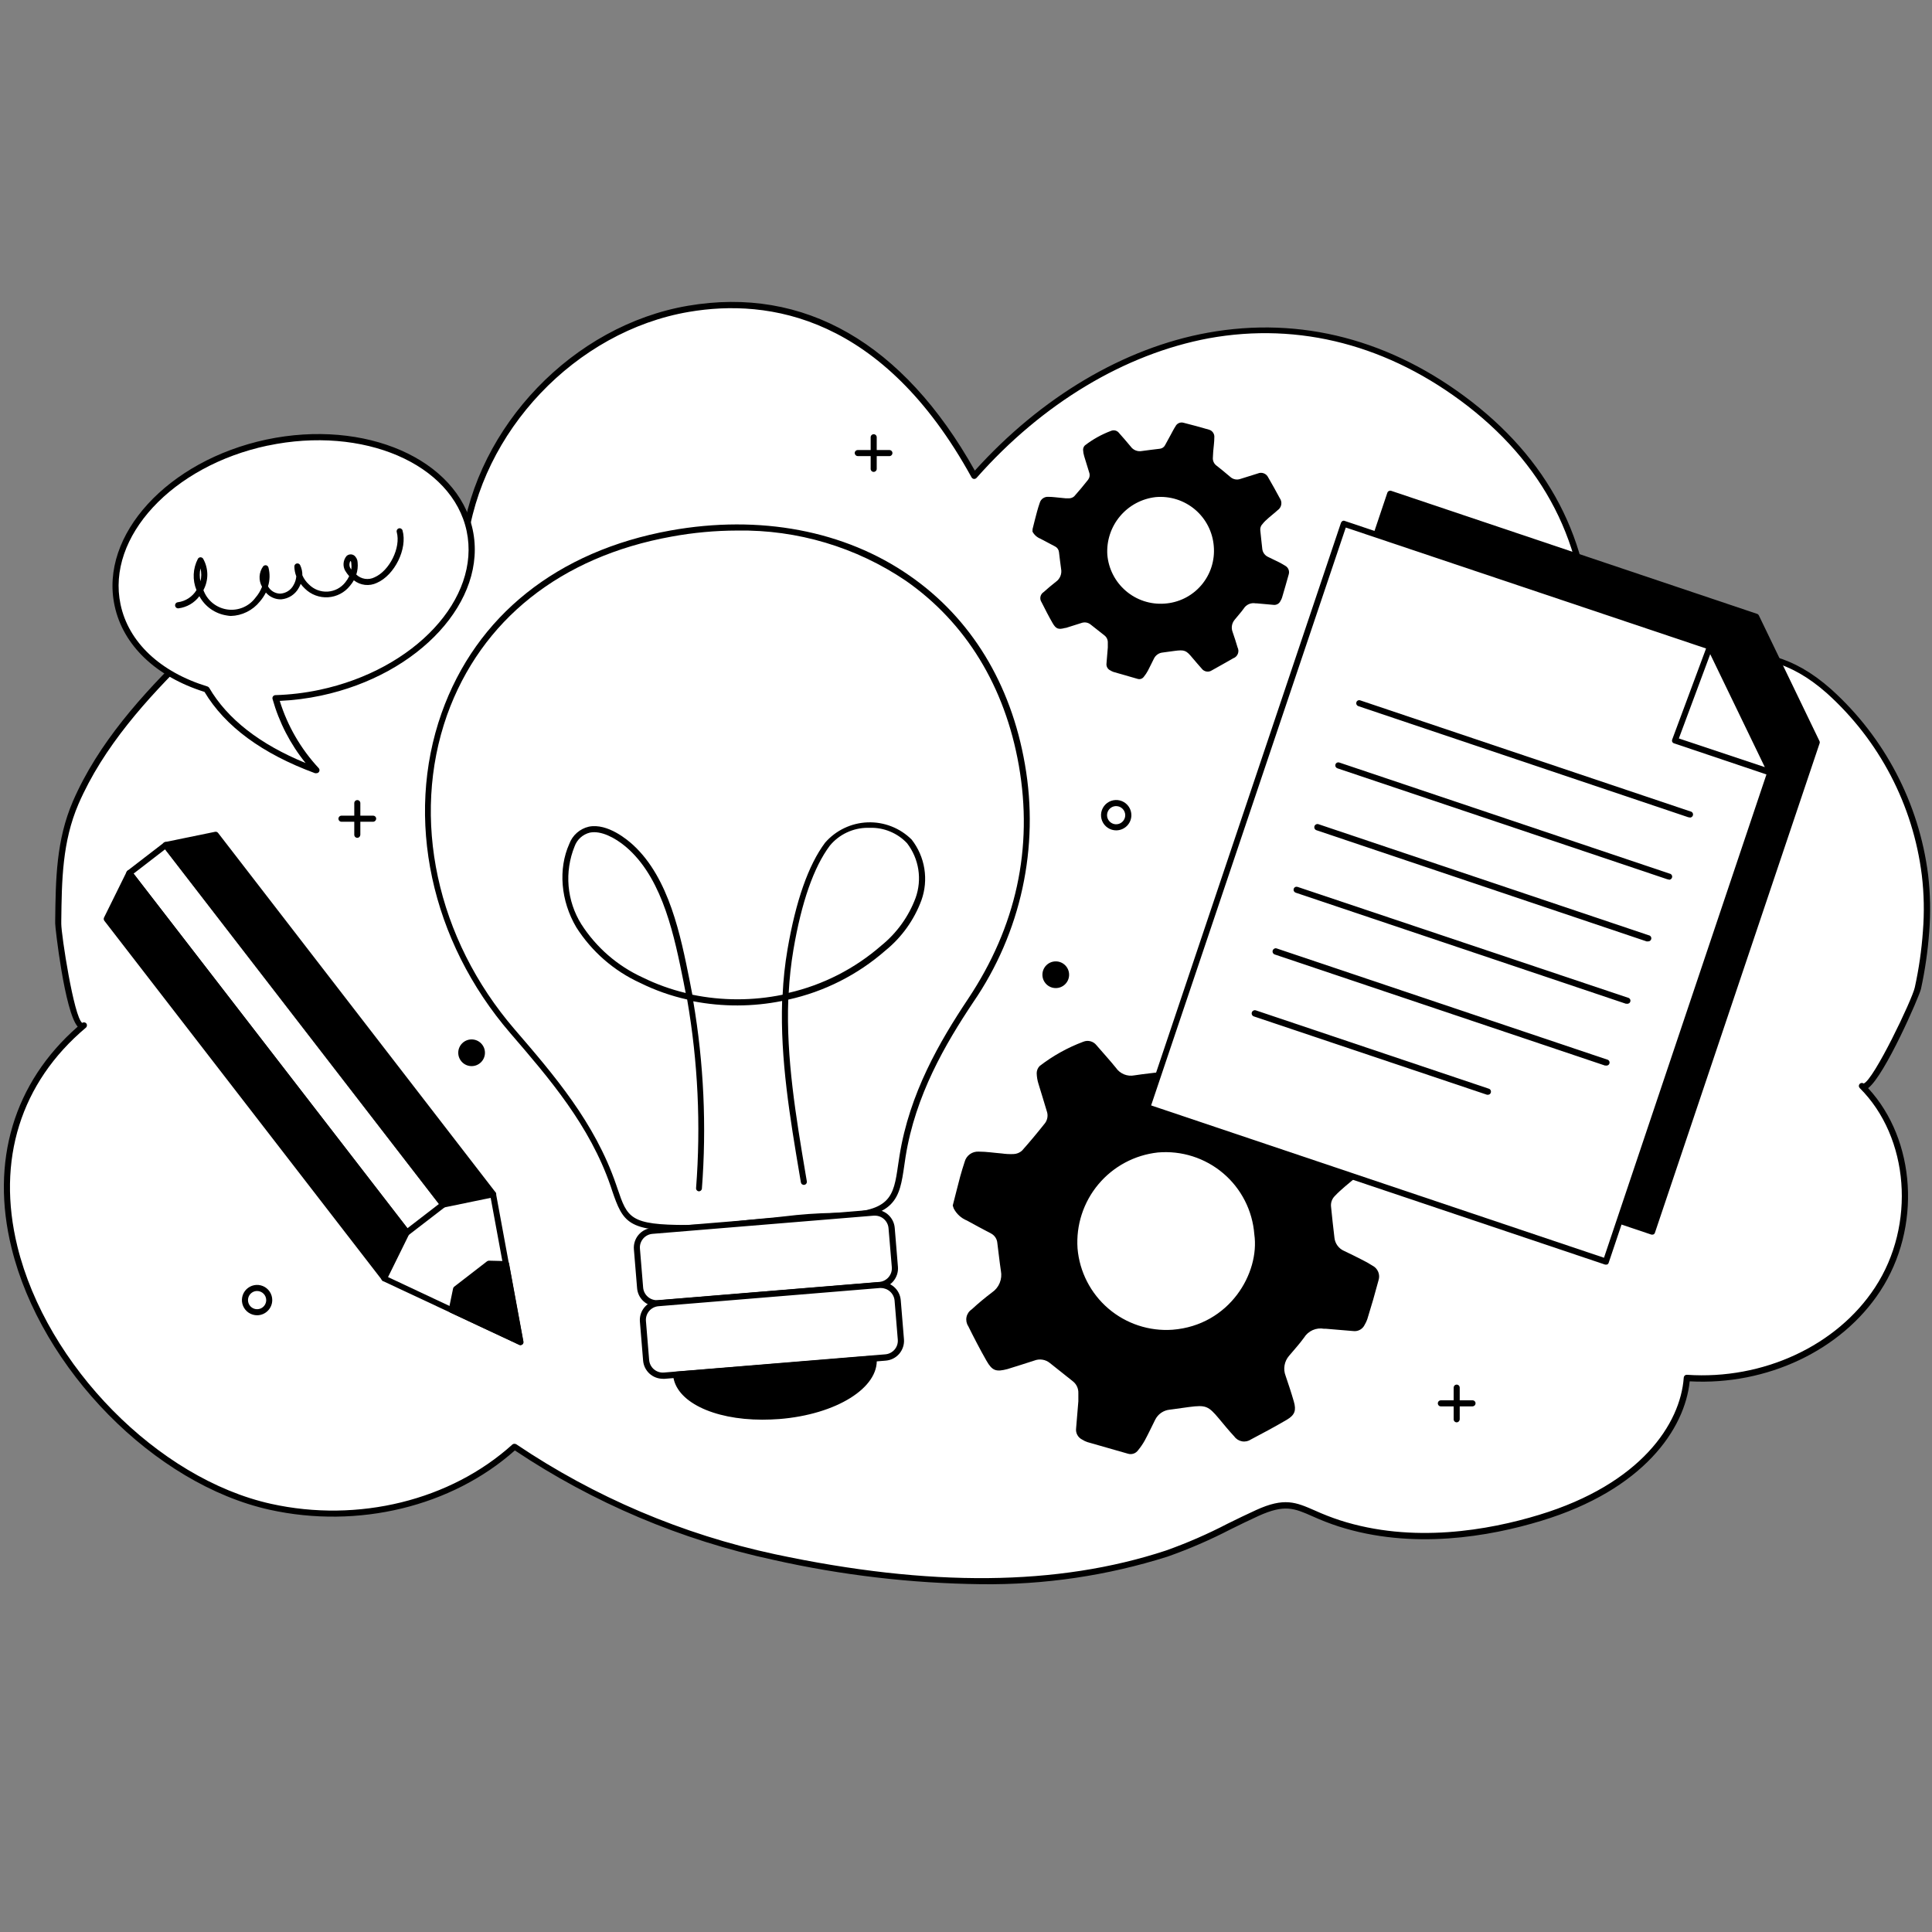 <?xml version="1.0" encoding="utf-8"?>
<!-- Generator: Adobe Illustrator 24.3.0, SVG Export Plug-In . SVG Version: 6.00 Build 0)  -->
<svg version="1.1" id="Слой_1" xmlns="http://www.w3.org/2000/svg" xmlns:xlink="http://www.w3.org/1999/xlink" x="0px" y="0px"
	 viewBox="0 0 1000 1000" style="enable-background:new 0 0 1000 1000;" xml:space="preserve">
<rect x="0" y="0" width="1000" height="1000" fill="#808080" stroke="none"/>
<style type="text/css">
	.st0{fill:#FFFFFF;}
</style>
<path class="st0" d="M996.96,482.04c0.76-9.75,0.57-19.55-0.57-29.27c-4.58-36.64-22.21-70.4-49.67-95.08
	c-28.26-24.84-48.14-17.3-82.87-23.49c-14.04-2.46-28.49-0.65-41.48,5.21c1.82-53.63-19.25-97.34-61.61-130.28
	c-86.82-67.35-188.72-39.38-256.51,37.21c-31.15-56.68-78.78-98.25-147.96-86.45c-59.47,10.14-109.15,62.52-116.18,122.46
	c-25.12-9.42-54.23-5.02-78.5,6.75s-44.78,30.08-63.99,49.05c-23.17,22.83-45.59,47.51-58.47,77.37
	c-8.73,20.25-8.76,40.98-9.01,62.58c0,3.58,7.03,57.84,13.31,52.56c-95.18,79.91-2.7,227.5,96.46,249.48
	c43.96,9.76,93.04-0.85,126.45-31.15c40.73,27.48,86.37,46.88,134.43,57.12c66.41,14.16,137.63,19.59,203.1-1.95
	c16.64-5.46,31.21-13.85,47.1-21.04c19.22-8.73,22.29-1.07,42.3,5.37c33.6,10.8,70.81,7.32,104.12-2.83
	c35.61-10.83,73.26-35.26,75.86-72.41c37.99,2.61,77.9-14.07,98.75-45.91c20.86-31.84,18.84-78.31-8.13-105.16
	c4.93,4.9,27.88-45.97,28.92-50.71C994.91,501.79,996.3,491.95,996.96,482.04z"/>
<path d="M507.8,819.98c-36.13-0.43-72.11-4.64-107.36-12.56c-47.83-10.27-93.28-29.5-133.95-56.68
	c-32.69,29.08-81.2,40.82-126.92,30.71C79.91,768.23,21.34,708.69,5.96,645.89c-11.02-44.71,1.16-85.54,34.26-114.49
	c-6.75-7.63-11.68-51.43-11.65-53.38v-1.51c0.25-21.41,0.5-41.61,9.14-61.7c13.13-30.3,36.02-55.42,58.81-77.78
	c18.9-18.46,39.72-37.52,64.37-49.42c26.53-12.84,54.79-15.7,77.94-7.51c7.91-59.66,57.97-111.69,117.22-121.83
	c60.16-10.27,111.5,19.22,148.52,85.32c34.35-38.06,77.09-63.49,120.51-71.37c48.11-8.73,95.21,3.61,136.62,35.67
	c42.45,32.94,63.4,76.37,62.3,129.12c12.7-5.2,26.61-6.7,40.13-4.33c8.74,1.51,17.56,2.56,26.41,3.14
	c20.5,1.54,36.68,2.73,57.21,20.88c27.72,24.95,45.56,59.05,50.24,96.05c1.15,9.82,1.34,19.72,0.57,29.58
	c-0.73,9.94-2.15,19.81-4.27,29.55c-0.82,3.71-18.65,44.75-27.36,51.34c24.81,26.85,27.76,72.22,6.28,105.03
	c-20.09,30.71-58.65,48.92-98.63,46.72c-2.51,24.68-23.9,56.14-76.87,72.22c-26.66,8.1-66.54,15.2-105.03,2.83
	c-4.53-1.48-8.97-3.21-13.31-5.18c-9.61-4.24-14.44-6.28-27.85-0.25c-4.93,2.23-9.83,4.65-14.54,6.97
	c-10.54,5.46-21.44,10.18-32.63,14.13C573.14,815.57,540.54,820.39,507.8,819.98z M266.36,747.31c0.31,0.01,0.61,0.1,0.88,0.25
	c40.58,27.33,86.02,46.65,133.86,56.9c80.26,17.11,146.45,16.49,202.31-1.88c11.01-3.91,21.73-8.58,32.09-13.97
	c4.74-2.32,9.64-4.74,14.63-7c14.66-6.69,20.6-4.08,30.43,0.22c4.23,1.92,8.56,3.61,12.97,5.06c37.68,12.15,76.93,5.18,103.18-2.83
	c52.56-15.98,73.1-47.1,74.8-71c0.01-0.21,0.07-0.41,0.16-0.59c0.09-0.19,0.22-0.35,0.37-0.49c0.15-0.14,0.33-0.24,0.53-0.31
	c0.2-0.07,0.4-0.1,0.61-0.08c39.38,2.7,77.59-15.04,97.34-45.22c21.2-32.31,17.71-77.65-7.91-103.18c-0.14-0.15-0.26-0.32-0.34-0.51
	c-0.08-0.19-0.12-0.4-0.12-0.6c0-0.21,0.05-0.41,0.12-0.6c0.08-0.19,0.2-0.37,0.34-0.51c0.26-0.26,0.61-0.41,0.98-0.44
	c0.37-0.03,0.73,0.07,1.04,0.29c5.14-1.7,25.11-43.4,26.47-49.74c2.11-9.59,3.51-19.32,4.2-29.11c0.77-9.66,0.58-19.36-0.57-28.98
	c-4.51-36.3-21.98-69.74-49.17-94.2c-19.72-17.43-35.42-18.62-55.32-20.1c-8.97-0.57-17.9-1.62-26.75-3.14
	c-13.72-2.4-27.84-0.61-40.54,5.12c-0.25,0.11-0.52,0.16-0.79,0.14c-0.27-0.02-0.53-0.11-0.75-0.26c-0.22-0.15-0.41-0.36-0.53-0.6
	c-0.12-0.24-0.18-0.51-0.16-0.78c1.79-52.78-18.84-96.18-61.01-128.99c-40.6-31.4-87.01-43.65-134.14-35.07
	c-43.27,8.1-85.97,33.6-120.11,72.25c-0.17,0.18-0.38,0.32-0.62,0.42c-0.23,0.09-0.48,0.13-0.73,0.12c-0.25-0.03-0.5-0.12-0.71-0.26
	c-0.21-0.14-0.39-0.33-0.52-0.55c-45.97-83.59-104.94-92.73-146.3-85.66c-58.59,9.99-107.99,62.05-114.89,121.08
	c-0.03,0.24-0.11,0.46-0.24,0.66c-0.13,0.2-0.3,0.37-0.5,0.49c-0.2,0.12-0.43,0.19-0.67,0.21c-0.24,0.02-0.47-0.02-0.69-0.11
	c-22.67-8.54-50.84-5.97-77.31,6.59c-24.18,11.84-44.87,30.52-63.55,48.98c-22.58,22.23-45.22,47.1-58.12,76.87
	c-8.38,19.5-8.64,39.41-8.89,60.48v1.51c0,5.59,6.53,48.29,10.83,51.25c0.32-0.23,0.71-0.33,1.1-0.28c0.39,0.05,0.75,0.24,1,0.53
	c0.27,0.32,0.39,0.74,0.36,1.15c-0.04,0.42-0.23,0.8-0.55,1.08C10.64,560.36-1.92,600.55,9,645.14
	c15.14,61.73,72.79,120.26,131.25,133.23c45.15,10.02,93.07-1.79,125.04-30.77C265.6,747.38,265.98,747.28,266.36,747.31z"/>
<path class="st0" d="M355.79,635.72c-32.06,0-32.25-4.68-38.21-21.98c-10.74-31.21-31.02-55.17-52.19-79.76
	c-78.5-91.06-51.68-233.53,81.89-257.48c90.56-16.36,166.27,31.56,181.78,119.7c7.69,43.74-2.04,85.25-26.53,122.02
	c-16.67,25.12-30.43,50.46-35.23,80.57c-3.14,19.41-1.66,30.87-35.73,30.87c-12.34,0-24.65,1.92-36.96,2.95
	C381.66,633.33,368.76,635.72,355.79,635.72z"/>
<path d="M355.79,637.13c-30.68,0-33.22-3.99-39-20.98l-0.69-2.1c-10.86-31.59-31.75-55.8-51.91-79.22
	c-41.23-47.85-54.89-111.38-35.61-165.79c17.84-50.24,59.88-83.87,118.41-94.45c46.25-8.32,90.25,0,123.84,23.39
	c31.75,21.98,52.44,55.89,59.66,97.59c7.56,42.98-2.05,87.21-26.75,123.18c-14.48,21.7-29.92,48.14-35.01,79.95
	c-0.25,1.6-0.47,3.14-0.69,4.68c-2.42,16.55-3.99,27.51-36.58,27.51c-8.4,0.15-16.78,0.75-25.12,1.79
	c-3.92,0.41-7.82,0.82-11.74,1.16c-4.4,0.38-8.76,0.85-13.16,1.35C372.94,636.32,364.37,636.97,355.79,637.13z M381.63,274.61
	c-11.43,0.02-22.83,1.07-34.07,3.14c-57.37,10.36-98.57,43.18-116.18,92.41c-18.84,53.38-5.46,115.68,35.04,162.69
	c20.35,23.64,41.42,48.07,52.47,80.26l0.72,2.1c5.18,15.23,6.44,18.84,36.02,18.84c8.51-0.16,17-0.8,25.43-1.92
	c4.4-0.5,8.82-1.01,13.25-1.38c3.89-0.31,7.79-0.72,11.68-1.16c8.43-1.04,16.91-1.64,25.4-1.79c29.86,0,31.06-8.29,33.47-24.84
	c0.22-1.51,0.44-3.14,0.72-4.71c5.15-32.37,20.82-59.22,35.48-81.2c24.96-37.46,33.79-78.12,26.28-120.89
	c-7.19-40.82-27.41-73.89-58.47-95.55C443.16,283.2,412.7,274.12,381.63,274.61z"/>
<path class="st0" d="M340.71,674.56l114.57-9.46c4.77-0.39,8.32-4.58,7.92-9.35l-1.67-20.18c-0.39-4.77-4.58-8.32-9.35-7.92
	l-114.57,9.46c-4.77,0.39-8.32,4.58-7.92,9.35l1.67,20.18C331.75,671.41,335.94,674.96,340.71,674.56z"/>
<path d="M339.96,676.19c-2.57,0-5.05-0.97-6.94-2.71c-1.89-1.75-3.05-4.14-3.26-6.71l-1.66-20.16c-0.11-1.34,0.05-2.7,0.47-3.98
	c0.41-1.28,1.08-2.47,1.95-3.5c0.88-1.03,1.94-1.87,3.14-2.48c1.2-0.61,2.51-0.98,3.85-1.09l114.55-9.42
	c2.71-0.21,5.4,0.67,7.47,2.43c2.07,1.77,3.36,4.28,3.58,6.99l1.66,20.16c0.11,1.34-0.05,2.7-0.47,3.98
	c-0.42,1.28-1.08,2.47-1.95,3.5c-0.88,1.03-1.94,1.87-3.14,2.48c-1.2,0.61-2.51,0.98-3.86,1.09l-114.55,9.42H339.96z M452.85,629.22
	h-0.57l-114.55,9.42c-0.93,0.08-1.84,0.33-2.67,0.76c-0.83,0.43-1.57,1.01-2.17,1.72c-0.6,0.71-1.06,1.54-1.35,2.42
	c-0.29,0.89-0.39,1.82-0.31,2.75l1.66,20.16c0.16,1.88,1.06,3.61,2.49,4.83c1.43,1.22,3.29,1.82,5.17,1.67l114.55-9.42
	c0.93-0.07,1.84-0.33,2.67-0.76c0.83-0.43,1.57-1.01,2.17-1.72c0.6-0.71,1.06-1.54,1.35-2.42c0.28-0.89,0.39-1.83,0.31-2.76
	l-1.7-20.16c-0.15-1.77-0.96-3.42-2.27-4.63C456.34,629.89,454.63,629.22,452.85,629.22z"/>
<path class="st0" d="M343.82,712l114.57-9.46c4.77-0.39,8.32-4.58,7.92-9.35L464.64,673c-0.39-4.77-4.58-8.32-9.35-7.92
	l-114.57,9.46c-4.77,0.39-8.32,4.58-7.92,9.35l1.67,20.18C334.86,708.84,339.05,712.39,343.82,712z"/>
<path d="M343.07,713.65c-2.57,0-5.05-0.97-6.94-2.71c-1.89-1.75-3.05-4.14-3.26-6.71l-1.66-20.19c-0.11-1.34,0.05-2.69,0.47-3.97
	s1.08-2.47,1.96-3.49c0.88-1.02,1.94-1.87,3.14-2.48c1.2-0.61,2.51-0.98,3.85-1.08l114.55-9.42c1.34-0.11,2.7,0.05,3.98,0.47
	c1.28,0.42,2.47,1.08,3.5,1.95c1.03,0.88,1.87,1.94,2.48,3.14c0.61,1.2,0.98,2.51,1.09,3.86l1.66,20.19
	c0.11,1.34-0.05,2.7-0.47,3.98c-0.42,1.28-1.08,2.47-1.95,3.5c-0.88,1.03-1.94,1.87-3.14,2.48c-1.2,0.61-2.51,0.98-3.86,1.09
	l-114.55,9.42h-0.85V713.65z M455.96,666.68h-0.6l-114.55,9.42c-1.87,0.16-3.61,1.06-4.82,2.49c-1.21,1.44-1.81,3.3-1.65,5.17
	l1.66,20.19c0.16,1.87,1.06,3.61,2.49,4.82c1.44,1.21,3.3,1.81,5.17,1.65L458.22,701c0.93-0.07,1.83-0.33,2.66-0.76
	c0.83-0.43,1.57-1.01,2.17-1.72c0.6-0.71,1.06-1.54,1.34-2.42c0.28-0.89,0.38-1.82,0.3-2.75l-1.66-20.19
	c-0.16-1.76-0.98-3.4-2.28-4.6C459.43,667.35,457.73,666.69,455.96,666.68z"/>
<path d="M349.95,711.55c1.16,14.13,25.12,23.68,53.22,21.32c28.1-2.36,50.24-15.7,49.02-29.77L349.95,711.55z"/>
<path d="M394.54,734.82c-25.43,0-45.03-9.42-46.16-23.14c-0.03-0.41,0.11-0.82,0.38-1.14c0.27-0.32,0.65-0.52,1.07-0.56l102.24-8.32
	c0.41-0.03,0.82,0.11,1.14,0.38c0.32,0.27,0.52,0.65,0.56,1.06c1.26,15.2-20.91,29.05-50.46,31.4
	C400.33,734.71,397.41,734.82,394.54,734.82z M351.74,712.84c1.22,5.59,6.56,10.49,15.26,13.97c11.53,4.15,23.85,5.66,36.05,4.4
	c26.22-2.17,46.94-13.88,47.6-26.53L351.74,712.84z"/>
<path d="M361.76,616.63c-0.21-0.01-0.41-0.07-0.6-0.16c-0.19-0.09-0.36-0.22-0.49-0.38c-0.14-0.16-0.24-0.34-0.31-0.54
	c-0.07-0.2-0.09-0.41-0.07-0.62c2.52-32.6,0.97-65.38-4.62-97.59c-8.43-1.88-16.6-4.77-24.34-8.6
	c-13.56-6.2-25.03-16.19-33.03-28.76c-8.13-13.75-9.42-30.3-3.64-43.18c0.82-2.21,2.17-4.19,3.94-5.74c1.77-1.56,3.9-2.65,6.2-3.18
	c9.7-1.95,20.16,6.91,23.11,9.67c18.46,17.14,24.37,46.63,29.11,70.31l0.6,3.14l0.75,3.86c15.41,3.17,31.31,3.17,46.72,0
	c0.35-7.83,1.19-15.63,2.51-23.36c4.3-25.12,10.83-43.8,19.47-55.33c2.76-3.17,6.14-5.74,9.94-7.55c3.79-1.81,7.92-2.82,12.12-2.97
	c4.2-0.15,8.39,0.56,12.3,2.1c3.91,1.53,7.47,3.85,10.45,6.82c3.42,4.38,5.68,9.56,6.56,15.05c0.88,5.49,0.37,11.11-1.51,16.35
	c-3.77,10.21-10.23,19.21-18.68,26.06c-14.35,12.55-31.63,21.27-50.24,25.37c-1.13,30.24,3.99,60.7,8.98,90.37l0.63,3.7
	c0.06,0.41-0.03,0.83-0.28,1.17c-0.24,0.34-0.6,0.57-1.01,0.65c-0.41,0.06-0.82-0.04-1.16-0.28c-0.34-0.24-0.56-0.6-0.63-1.01
	l-0.63-3.7c-4.99-29.58-10.08-59.98-9.08-90.21c-15.18,3.05-30.8,3.1-46,0.16c5.46,32.07,6.96,64.69,4.46,97.12
	c-0.08,0.35-0.27,0.67-0.55,0.89C362.47,616.49,362.12,616.62,361.76,616.63z M307.5,430.74c-0.74,0.01-1.47,0.08-2.2,0.22
	c-1.8,0.45-3.46,1.33-4.84,2.57c-1.38,1.24-2.42,2.81-3.05,4.55c-2.64,6.51-3.7,13.56-3.1,20.56c0.61,7,2.86,13.76,6.58,19.72
	c7.72,12.05,18.74,21.62,31.75,27.57c7.11,3.5,14.59,6.19,22.29,8.04c-0.16-0.82-0.35-1.66-0.5-2.48l-0.6-3.14
	c-4.68-23.24-10.46-52.13-28.26-68.61C320.75,435.26,313.65,430.74,307.5,430.74z M450.24,428.47h-1.16
	c-3.75,0.01-7.44,0.85-10.83,2.45c-3.39,1.6-6.38,3.93-8.76,6.82c-8.32,11.15-14.66,29.3-18.84,53.98
	c-1.23,7.34-2.03,14.74-2.42,22.17c17.74-4.09,34.2-12.49,47.92-24.46c8.03-6.5,14.17-15.03,17.77-24.71
	c1.68-4.71,2.16-9.76,1.39-14.69c-0.77-4.94-2.77-9.6-5.81-13.57c-2.46-2.62-5.45-4.68-8.77-6.05
	C457.41,429.02,453.83,428.37,450.24,428.47z"/>
<path d="M493.14,623.97c1.29-4.99,2.51-9.95,3.83-14.92c0.69-2.57,1.51-5.12,2.32-7.66c0.41-1.6,1.37-3,2.7-3.97
	c1.33-0.97,2.97-1.44,4.61-1.34c3.96,0,7.88,0.63,11.84,0.94c2.08,0.3,4.18,0.41,6.28,0.31c1.57-0.07,3.06-0.68,4.24-1.73
	c4.14-4.65,8.1-9.42,11.99-14.32c0.64-0.9,1.06-1.94,1.2-3.04c0.14-1.1,0.01-2.21-0.38-3.24c-1.35-4.68-2.89-9.42-4.24-13.94
	c-0.57-1.8-0.89-3.67-0.94-5.56c0-0.69,0.13-1.38,0.4-2.02c0.26-0.64,0.65-1.22,1.14-1.72c6.85-5.29,14.46-9.53,22.58-12.56
	c1.19-0.49,2.52-0.57,3.76-0.23c1.24,0.34,2.34,1.08,3.12,2.11c3.33,3.86,6.78,7.63,9.99,11.59c1.04,1.52,2.51,2.71,4.21,3.41
	s3.58,0.88,5.39,0.52c5.12-0.79,10.33-1.29,15.48-1.95c0.95-0.12,1.85-0.47,2.63-1.02c0.78-0.55,1.42-1.28,1.86-2.12
	c1.63-2.89,3.14-5.84,4.74-8.73c1.6-2.89,2.7-4.99,4.18-7.44c0.61-1.26,1.64-2.26,2.92-2.83s2.71-0.68,4.05-0.31
	c7.38,1.92,14.76,3.89,21.98,6.06c1.39,0.42,2.59,1.31,3.4,2.52c0.81,1.21,1.17,2.66,1.03,4.1c0,4.02-0.66,8.01-0.97,12.03
	c-0.16,1.88-0.28,3.77-0.28,5.68c-0.03,1.2,0.21,2.39,0.72,3.48c0.51,1.09,1.26,2.05,2.2,2.8c4.08,3.14,8.2,6.5,12.12,9.92
	c1.14,1.04,2.55,1.75,4.06,2.05c1.52,0.3,3.09,0.18,4.54-0.36c5.06-1.51,10.05-3.14,15.1-4.68c1.64-0.7,3.48-0.73,5.14-0.1
	c1.66,0.63,3.02,1.89,3.77,3.49c3.42,5.9,6.72,11.84,9.92,17.87c0.59,0.8,1.02,1.71,1.25,2.67c0.23,0.97,0.26,1.97,0.09,2.95
	c-0.17,0.98-0.54,1.91-1.08,2.74c-0.54,0.83-1.25,1.54-2.08,2.09c-2.48,2.29-5.18,4.33-7.72,6.56c-1.82,1.57-3.61,3.14-5.31,4.96
	c-0.73,0.71-1.28,1.58-1.63,2.53c-0.34,0.96-0.46,1.98-0.35,2.99c0.57,5.34,1.07,10.71,1.76,16.08c0.15,1.46,0.67,2.85,1.53,4.04
	c0.85,1.19,2.01,2.14,3.34,2.74c3.14,1.54,6.28,2.98,9.23,4.55c1.92,0.94,3.79,1.98,5.59,3.14c1.33,0.68,2.39,1.81,2.96,3.19
	c0.58,1.38,0.64,2.92,0.18,4.35c-1.78,6.72-3.72,13.43-5.81,20.13c-0.35,1.01-0.8,1.98-1.35,2.89c-0.5,1.09-1.33,1.99-2.37,2.59
	c-1.04,0.59-2.24,0.84-3.44,0.71l-14.16-1.19c-0.35,0-0.72,0-1.07,0c-1.99-0.37-4.04-0.13-5.89,0.69c-1.85,0.82-3.41,2.17-4.47,3.89
	c-2.39,3.33-5.15,6.28-7.76,9.42c-1.21,1.4-2.02,3.1-2.33,4.92c-0.32,1.82-0.13,3.69,0.54,5.41c1.51,4.43,2.98,8.85,4.27,13.34
	c1.29,4.49,0.6,6.91-3.64,9.42c-6.09,3.55-12.28,6.91-18.53,10.17c-1.36,0.93-3.03,1.29-4.65,1c-1.62-0.29-3.06-1.2-4.02-2.54
	c-2.76-2.95-5.31-6.09-7.88-9.17c-5.56-6.66-6.88-7.16-15.48-6.06l-10.05,1.38c-1.6,0.16-3.13,0.72-4.45,1.64
	c-1.32,0.92-2.38,2.16-3.09,3.6c-1.79,3.55-3.45,7.16-5.34,10.64c-1,1.81-2.17,3.52-3.49,5.12c-0.58,0.81-1.39,1.42-2.33,1.74
	c-0.94,0.32-1.96,0.34-2.91,0.05c-6.97-1.98-13.97-3.96-20.97-6c-0.95-0.31-1.86-0.75-2.7-1.29c-1.08-0.52-1.97-1.37-2.54-2.42
	c-0.57-1.05-0.79-2.26-0.63-3.45c0.38-4.68,0.79-9.42,1.16-13.97c0-1.44,0-2.86,0-4.27c0.04-1.16-0.2-2.31-0.69-3.37
	c-0.49-1.05-1.22-1.98-2.13-2.69c-3.96-3.14-7.88-6.28-11.84-9.42c-1.12-0.93-2.46-1.55-3.9-1.78c-1.44-0.23-2.91-0.07-4.26,0.46
	c-4.43,1.48-8.92,2.83-13.38,4.24l-0.5,0.16c-5.87,1.54-7.85,0.94-10.86-4.33c-3.33-5.84-6.44-11.84-9.42-17.87
	c-0.92-1.39-1.24-3.09-0.91-4.72c0.34-1.63,1.3-3.06,2.7-3.98c3.39-3.14,6.88-6.03,10.52-8.79c1.77-1.21,3.15-2.91,3.96-4.89
	c0.81-1.98,1.03-4.16,0.62-6.26c-0.72-4.8-1.22-9.64-1.85-14.44c-0.08-1-0.41-1.97-0.96-2.82c-0.55-0.84-1.3-1.54-2.18-2.02
	c-4.24-2.26-8.51-4.46-12.56-6.75c-2.97-1.2-5.41-3.43-6.88-6.28L493.14,623.97z M649.23,638.86c-0.47-6.07-2.13-11.99-4.9-17.41
	c-2.77-5.42-6.58-10.24-11.23-14.18c-4.64-3.94-10.02-6.91-15.82-8.76c-5.8-1.84-11.91-2.52-17.98-1.99
	c-12,1.31-23.02,7.21-30.77,16.46c-7.75,9.25-11.62,21.14-10.8,33.18c1.02,12.07,6.75,23.26,15.95,31.14
	c9.2,7.88,21.14,11.82,33.22,10.97C636.42,685.96,652.12,658.95,649.23,638.86z"/>
<path d="M534.46,273.83c0.75-3.14,1.51-5.97,2.29-8.95c0.41-1.54,0.91-3.14,1.41-4.58c0.26-0.94,0.83-1.77,1.63-2.34
	c0.8-0.57,1.76-0.85,2.74-0.8c2.39,0,4.74,0.38,7.13,0.57c1.27,0.19,2.55,0.25,3.83,0.19c0.94-0.04,1.84-0.41,2.54-1.04
	c2.51-2.79,4.87-5.68,7.19-8.6c0.39-0.54,0.65-1.16,0.74-1.82c0.09-0.66,0.02-1.33-0.21-1.95c-0.85-2.83-1.76-5.59-2.58-8.38
	c-0.34-1.09-0.53-2.22-0.57-3.36c0-0.42,0.09-0.83,0.25-1.21c0.16-0.38,0.4-0.73,0.69-1.02c4.12-3.18,8.69-5.72,13.57-7.54
	c0.71-0.29,1.51-0.34,2.25-0.14c0.74,0.2,1.4,0.65,1.86,1.27c2.01,2.32,4.08,4.58,6,6.97c0.64,0.9,1.52,1.61,2.54,2.02
	c1.02,0.42,2.15,0.53,3.23,0.33c3.14-0.47,6.28-0.78,9.42-1.19c0.57-0.08,1.11-0.29,1.57-0.62c0.47-0.33,0.84-0.78,1.09-1.29
	c0.97-1.73,1.88-3.49,2.86-5.24c0.97-1.76,1.63-3.14,2.51-4.46c0.37-0.75,0.99-1.34,1.76-1.67c0.76-0.33,1.62-0.39,2.42-0.15
	c4.46,1.13,8.89,2.32,13.28,3.61c0.83,0.26,1.54,0.8,2.02,1.53c0.48,0.73,0.7,1.59,0.61,2.46c0,2.42-0.38,4.8-0.57,7.22
	c0,1.13-0.19,2.29-0.19,3.42c-0.03,0.73,0.11,1.46,0.42,2.13c0.31,0.67,0.76,1.25,1.34,1.7c2.45,1.98,4.93,3.89,7.29,5.97
	c0.69,0.62,1.53,1.05,2.45,1.23c0.91,0.18,1.86,0.11,2.73-0.2c3.14-0.94,6.03-1.92,9.04-2.83c0.98-0.43,2.1-0.45,3.1-0.07
	s1.82,1.14,2.27,2.11c2.07,3.55,4.05,7.13,5.97,10.71c0.35,0.48,0.6,1.03,0.74,1.61c0.14,0.58,0.15,1.18,0.05,1.77
	c-0.1,0.59-0.32,1.15-0.65,1.64c-0.32,0.5-0.75,0.93-1.24,1.26c-1.48,1.38-3.14,2.61-4.62,3.93c-1.48,1.32-2.2,1.95-3.14,3.14
	c-0.44,0.43-0.78,0.95-0.99,1.53c-0.21,0.58-0.28,1.19-0.21,1.8c0.35,3.14,0.63,6.28,1.04,9.67c0.1,0.88,0.43,1.71,0.95,2.42
	c0.52,0.71,1.21,1.29,2.01,1.66l5.56,2.7c1.13,0.6,2.26,1.19,3.33,1.88c0.78,0.43,1.39,1.11,1.72,1.93c0.33,0.83,0.37,1.74,0.1,2.59
	c-1.13,4.02-2.26,8.01-3.45,12c-0.2,0.61-0.48,1.19-0.82,1.73c-0.3,0.65-0.8,1.2-1.42,1.56c-0.62,0.36-1.35,0.52-2.06,0.45
	l-8.67-0.78h-0.63c-1.2-0.24-2.45-0.1-3.57,0.39c-1.12,0.49-2.07,1.32-2.71,2.37c-1.41,1.98-3.14,3.8-4.65,5.72
	c-0.72,0.86-1.2,1.89-1.39,2.99c-0.19,1.1-0.08,2.24,0.32,3.29c0.91,2.64,1.79,5.31,2.57,8.01c0.26,0.51,0.41,1.07,0.44,1.65
	c0.03,0.57-0.07,1.15-0.28,1.68c-0.21,0.53-0.53,1.02-0.94,1.42c-0.41,0.4-0.91,0.71-1.45,0.9c-3.64,2.13-7.35,4.14-11.12,6.28
	c-0.83,0.54-1.82,0.74-2.79,0.56c-0.97-0.18-1.83-0.71-2.42-1.51c-1.63-1.79-3.14-3.64-4.74-5.49c-3.33-4.02-4.11-4.33-9.42-3.64
	l-6.03,0.82c-0.96,0.09-1.88,0.42-2.67,0.98c-0.79,0.55-1.43,1.3-1.85,2.16c-1.07,2.1-2.07,4.27-3.14,6.28
	c-0.6,1.11-1.3,2.17-2.1,3.14c-0.35,0.49-0.83,0.85-1.4,1.05c-0.56,0.2-1.17,0.21-1.74,0.05l-12.56-3.61
	c-0.57-0.2-1.12-0.47-1.63-0.79c-0.66-0.3-1.2-0.79-1.56-1.42c-0.36-0.63-0.52-1.35-0.44-2.07c0.22-2.79,0.47-5.59,0.69-8.38
	c0-0.85,0-1.73,0-2.57c0.02-0.7-0.12-1.39-0.42-2.02c-0.29-0.63-0.73-1.19-1.28-1.62l-7.13-5.62c-0.67-0.56-1.48-0.94-2.34-1.08
	c-0.86-0.14-1.75-0.05-2.56,0.26c-2.67,0.88-5.37,1.7-8.04,2.54h-0.31c-3.52,0.94-4.71,0.57-6.53-2.57
	c-1.82-3.14-3.86-7.13-5.68-10.74c-0.28-0.41-0.48-0.88-0.58-1.36c-0.1-0.49-0.1-0.99,0-1.49c0.1-0.49,0.3-0.95,0.58-1.37
	c0.28-0.41,0.65-0.76,1.07-1.03c2.04-1.82,4.14-3.61,6.28-5.28c1.06-0.73,1.89-1.75,2.38-2.93c0.49-1.19,0.63-2.49,0.39-3.75
	c-0.44-2.89-0.72-5.81-1.1-8.7c-0.06-0.61-0.27-1.2-0.61-1.71c-0.34-0.51-0.8-0.93-1.34-1.21c-2.54-1.35-5.12-2.67-7.66-4.05
	c-1.76-0.7-3.22-2-4.11-3.67L534.46,273.83z M628.25,282.71c-0.28-3.64-1.29-7.19-2.95-10.45c-1.66-3.25-3.96-6.14-6.74-8.51
	c-2.79-2.36-6.02-4.15-9.5-5.26c-3.48-1.11-7.15-1.51-10.79-1.2c-7.22,0.79-13.85,4.33-18.53,9.89c-4.68,5.55-7.04,12.7-6.59,19.94
	c0.61,7.26,4.05,13.98,9.58,18.72c5.53,4.74,12.7,7.11,19.97,6.59c3.65-0.23,7.21-1.19,10.48-2.81c3.27-1.63,6.18-3.89,8.57-6.67
	c2.38-2.77,4.19-5.99,5.3-9.47S628.57,286.35,628.25,282.71z"/>
<path class="st0" d="M198.92,661.69l0.88-57.15l55.48,13.6l6.66,36.14l7.44,40.38l-35.55-16.64L198.92,661.69z"/>
<path d="M269.38,696.23c-0.23-0.01-0.45-0.06-0.66-0.16l-70.46-32.97c-0.27-0.13-0.5-0.34-0.66-0.59c-0.16-0.26-0.25-0.55-0.25-0.85
	l0.88-57.15c0.02-0.24,0.08-0.47,0.19-0.68c0.11-0.21,0.26-0.4,0.44-0.55c0.19-0.14,0.4-0.23,0.63-0.28c0.23-0.05,0.46-0.05,0.69,0
	l55.39,13.63c0.29,0.07,0.56,0.22,0.76,0.44c0.21,0.22,0.34,0.49,0.4,0.79l14.1,76.52c0.06,0.28,0.04,0.58-0.06,0.85
	c-0.1,0.27-0.28,0.51-0.5,0.69C270,696.09,269.69,696.2,269.38,696.23z M200.48,660.84l66.82,31.4l-13.38-72.54l-52.6-12.91
	L200.48,660.84z"/>
<path class="st0" d="M210.64,637.95l18.79-14.51L85.78,437.38l-18.79,14.51L210.64,637.95z"/>
<path d="M210.63,639.55h-0.22c-0.21-0.02-0.41-0.08-0.58-0.18c-0.18-0.1-0.33-0.24-0.45-0.41L65.71,452.87
	c-0.13-0.16-0.22-0.35-0.27-0.55c-0.05-0.2-0.07-0.41-0.04-0.61c0.06-0.41,0.28-0.78,0.6-1.04l18.84-14.51
	c0.16-0.13,0.34-0.22,0.54-0.28c0.2-0.06,0.4-0.07,0.61-0.04c0.2,0.03,0.4,0.09,0.57,0.2c0.18,0.1,0.33,0.24,0.45,0.41L230.66,622.5
	c0.26,0.33,0.37,0.74,0.33,1.15c-0.05,0.41-0.25,0.79-0.58,1.05l-18.84,14.51C211.3,639.42,210.97,639.54,210.63,639.55z
	 M69.14,452.18l141.77,183.54l16.3-12.56L85.46,439.59L69.14,452.18z"/>
<path d="M85.75,437.39l25.87-5.31l143.66,186.05l-25.87,5.34L85.75,437.39z"/>
<path d="M229.4,625.04c-0.24,0-0.48-0.06-0.7-0.17c-0.22-0.11-0.41-0.27-0.56-0.46L84.49,438.36c-0.16-0.21-0.26-0.46-0.3-0.73
	c-0.04-0.26-0.01-0.53,0.09-0.78c0.09-0.25,0.25-0.47,0.45-0.65c0.2-0.17,0.44-0.3,0.7-0.35l25.87-5.31
	c0.29-0.06,0.59-0.04,0.87,0.06s0.52,0.28,0.7,0.51l143.66,186.08c0.16,0.21,0.26,0.46,0.3,0.72c0.04,0.26,0.01,0.53-0.09,0.78
	c-0.09,0.25-0.25,0.47-0.45,0.64c-0.2,0.17-0.44,0.29-0.7,0.34l-25.87,5.34L229.4,625.04z M88.54,438.43l141.52,183.32l22.45-4.65
	l-141.4-183.29L88.54,438.43z"/>
<path d="M55.26,475.61l11.71-23.68l143.66,186.05l-11.71,23.68L55.26,475.61z"/>
<path d="M199.04,663.26c-0.24-0.01-0.48-0.07-0.7-0.18c-0.22-0.11-0.41-0.26-0.56-0.45L54,476.58c-0.17-0.24-0.28-0.52-0.3-0.81
	c-0.03-0.29,0.02-0.59,0.15-0.85l11.71-23.71c0.11-0.24,0.29-0.45,0.51-0.6c0.22-0.15,0.48-0.24,0.75-0.25
	c0.26-0.03,0.53,0.01,0.77,0.12c0.24,0.1,0.45,0.27,0.61,0.48l143.66,186.05c0.16,0.25,0.24,0.54,0.24,0.83s-0.08,0.58-0.24,0.83
	l-11.68,23.71c-0.12,0.24-0.3,0.44-0.52,0.58c-0.22,0.15-0.47,0.24-0.74,0.26L199.04,663.26z M57.11,475.58l141.52,183.32
	l10.14-20.57L67.16,454.85L57.11,475.58z"/>
<path d="M233.83,678.01l2.2-10.8l17.02-13.13l8.89,0.19l7.44,40.38L233.83,678.01z"/>
<path d="M269.38,696.23c-0.23-0.01-0.45-0.06-0.66-0.16l-35.58-16.64c-0.31-0.15-0.57-0.41-0.72-0.72c-0.15-0.31-0.2-0.67-0.13-1.01
	l2.23-10.8c0.07-0.36,0.27-0.69,0.57-0.91l16.99-13.13c0.3-0.21,0.64-0.33,1.01-0.34l8.92,0.22c0.35,0,0.7,0.13,0.97,0.36
	c0.27,0.23,0.45,0.55,0.51,0.9l7.44,40.38c0.06,0.28,0.04,0.58-0.06,0.85c-0.1,0.27-0.27,0.51-0.5,0.69
	C270.06,696.11,269.72,696.22,269.38,696.23z M235.59,677.13l31.71,14.82l-6.66-36.14l-7.1-0.16l-16.11,12.56L235.59,677.13z"/>
<path class="st0" d="M138.25,229.14c-50.34,10.64-84.97,48.26-77.37,84.03c4.4,20.76,21.98,36.33,46.03,43.65
	c7.98,13.63,24.12,29.89,56.71,41.92c-9.89-10.6-17.1-23.41-21.04-37.37c7.77-0.23,15.51-1.15,23.11-2.76
	c50.24-10.64,84.97-48.26,77.4-84.03C235.53,238.81,188.55,218.5,138.25,229.14z"/>
<path d="M163.59,400.21c-0.18,0.03-0.36,0.03-0.53,0c-27.32-10.08-46.54-24.21-57.21-42.08c-25.12-7.88-42.2-24.12-46.54-44.65
	c-7.85-36.55,27.54-75.08,78.6-85.97c51.09-10.8,98.94,10.11,106.76,46.66c7.82,36.55-27.54,75.05-78.5,85.88
	c-7.04,1.5-14.19,2.41-21.38,2.73c4.02,12.93,10.89,24.8,20.1,34.73c0.23,0.22,0.38,0.5,0.45,0.81c0.06,0.31,0.04,0.63-0.08,0.92
	c-0.12,0.29-0.32,0.54-0.58,0.71c-0.26,0.17-0.57,0.27-0.88,0.26H163.59z M138.47,230.65c-49.33,10.49-83.46,47.32-76.08,82.18
	c4.11,19.53,20.5,35.01,44.97,42.48c0.37,0.13,0.69,0.37,0.91,0.69c9.42,16.14,26.19,29.23,49.9,38.94
	c-7.9-9.78-13.72-21.06-17.11-33.16c-0.06-0.23-0.07-0.47-0.03-0.7c0.05-0.23,0.14-0.45,0.28-0.64c0.14-0.19,0.33-0.35,0.54-0.46
	c0.21-0.11,0.44-0.17,0.68-0.18c7.67-0.23,15.29-1.14,22.8-2.73c49.39-10.46,83.59-47.32,76.21-82.18
	c-7.38-34.85-53.57-54.67-102.96-44.24H138.47z"/>
<path d="M855.22,637.48l-237.36-79.82l101.64-302.2l189.38,63.71l31.49,65.09L855.22,637.48z"/>
<path d="M855.31,639.05h-0.5l-237.36-79.85c-0.2-0.06-0.38-0.17-0.53-0.3c-0.16-0.13-0.28-0.3-0.37-0.48
	c-0.09-0.18-0.14-0.38-0.16-0.59c-0.01-0.21,0.02-0.41,0.09-0.6l101.61-302.2c0.14-0.39,0.43-0.71,0.81-0.89
	c0.37-0.18,0.81-0.21,1.2-0.08l189.38,63.68c0.2,0.07,0.38,0.18,0.54,0.32c0.16,0.14,0.28,0.31,0.37,0.5l31.4,65.09
	c0.16,0.38,0.16,0.81,0,1.19L856.6,638.04c-0.06,0.2-0.16,0.38-0.3,0.54c-0.13,0.16-0.3,0.28-0.49,0.37
	C855.65,639.01,855.48,639.04,855.31,639.05z M619.81,556.68l234.4,78.81l84.43-251.2l-30.9-63.87l-187.27-62.8L619.81,556.68z"/>
<path class="st0" d="M831.32,653.08l-237.36-79.82l101.64-302.2l189.38,63.68l31.5,65.12L831.32,653.08z"/>
<path d="M831.32,654.56c-0.17,0.03-0.34,0.03-0.5,0l-237.36-79.82c-0.39-0.14-0.71-0.42-0.89-0.79c-0.18-0.37-0.21-0.8-0.08-1.19
	l101.61-302.2c0.15-0.4,0.44-0.72,0.82-0.91c0.18-0.08,0.38-0.13,0.58-0.13c0.2,0,0.4,0.04,0.58,0.13l189.41,63.68
	c0.2,0.07,0.38,0.17,0.54,0.31c0.16,0.14,0.28,0.31,0.37,0.5l31.4,65.09c0.08,0.18,0.12,0.38,0.12,0.58c0,0.2-0.04,0.4-0.12,0.58
	l-85.16,253.25c-0.06,0.19-0.16,0.37-0.3,0.52c-0.14,0.15-0.3,0.27-0.49,0.36C831.68,654.57,831.5,654.58,831.32,654.56z
	 M595.82,572.16l234.4,78.85l84.44-251.2l-30.93-63.93l-187.15-62.83L595.82,572.16z"/>
<path class="st0" d="M884.98,334.74l-18.02,48.45l49.52,16.67L884.98,334.74z"/>
<path d="M916.48,401.41c-0.17,0.03-0.34,0.03-0.5,0l-49.52-16.67c-0.2-0.06-0.38-0.16-0.54-0.3c-0.16-0.13-0.28-0.3-0.37-0.49
	c-0.16-0.39-0.16-0.83,0-1.22l18.02-48.45c0.11-0.29,0.3-0.54,0.55-0.73c0.25-0.18,0.55-0.29,0.86-0.31
	c0.31-0.01,0.61,0.08,0.87,0.24c0.26,0.16,0.47,0.39,0.6,0.67l31.4,65.09c0.14,0.28,0.19,0.59,0.14,0.9
	c-0.05,0.31-0.18,0.6-0.39,0.82C917.3,401.26,916.9,401.41,916.48,401.41z M868.97,382.22l44.5,14.85l-28.26-58.47L868.97,382.22z"
	/>
<path d="M874.47,423.04c-0.17,0.03-0.34,0.03-0.5,0l-170.94-57.56c-0.39-0.14-0.71-0.42-0.89-0.79c-0.18-0.37-0.21-0.8-0.08-1.19
	c0.06-0.2,0.16-0.38,0.29-0.54c0.13-0.16,0.3-0.29,0.48-0.38c0.18-0.09,0.39-0.15,0.59-0.16c0.21-0.01,0.41,0.01,0.61,0.08
	L874.97,420c0.42,0.07,0.79,0.3,1.04,0.64c0.25,0.34,0.35,0.77,0.28,1.18c-0.07,0.42-0.3,0.79-0.64,1.04
	c-0.34,0.25-0.77,0.35-1.18,0.28V423.04z"/>
<path d="M863.66,455.16c-0.17,0.03-0.34,0.03-0.5,0l-170.94-57.49c-0.39-0.14-0.71-0.42-0.9-0.79c-0.19-0.37-0.22-0.8-0.1-1.19
	c0.06-0.2,0.17-0.38,0.3-0.54c0.14-0.16,0.3-0.29,0.49-0.38c0.19-0.09,0.39-0.15,0.6-0.16c0.21-0.01,0.42,0.01,0.62,0.08
	l170.94,57.49c0.42,0.07,0.79,0.3,1.04,0.64c0.25,0.34,0.35,0.77,0.28,1.18c-0.07,0.42-0.3,0.79-0.64,1.04
	c-0.34,0.25-0.77,0.35-1.18,0.28V455.16z"/>
<path d="M852.86,487.29c-0.17,0.03-0.34,0.03-0.5,0l-170.94-57.56c-0.42-0.13-0.76-0.43-0.96-0.81c-0.2-0.39-0.24-0.84-0.1-1.26
	c0.13-0.42,0.43-0.76,0.82-0.96c0.39-0.2,0.84-0.24,1.26-0.1l170.94,57.49c0.42,0.07,0.79,0.3,1.04,0.64
	c0.25,0.34,0.35,0.77,0.28,1.18c-0.07,0.42-0.3,0.79-0.64,1.04c-0.34,0.25-0.77,0.35-1.18,0.28V487.29z"/>
<path d="M842.06,519.53c-0.17,0.03-0.34,0.03-0.5,0l-170.94-57.49c-0.39-0.14-0.71-0.42-0.9-0.79c-0.19-0.37-0.22-0.8-0.1-1.19
	c0.06-0.2,0.17-0.38,0.3-0.54c0.14-0.16,0.3-0.29,0.49-0.38c0.19-0.09,0.39-0.15,0.6-0.16c0.21-0.01,0.42,0.02,0.62,0.08
	l170.94,57.34c0.42,0.07,0.79,0.3,1.04,0.64c0.25,0.34,0.35,0.77,0.28,1.18c-0.07,0.42-0.3,0.79-0.64,1.04
	C842.9,519.5,842.48,519.6,842.06,519.53z"/>
<path d="M831.26,551.53c-0.17,0.03-0.34,0.03-0.5,0l-170.94-57.49c-0.42-0.13-0.76-0.43-0.96-0.81c-0.2-0.39-0.24-0.84-0.1-1.26
	c0.13-0.42,0.43-0.76,0.81-0.96c0.39-0.2,0.84-0.24,1.26-0.1l170.94,57.49c0.42,0.07,0.79,0.3,1.04,0.64
	c0.25,0.34,0.35,0.77,0.28,1.18c-0.07,0.42-0.3,0.79-0.64,1.04C832.1,551.5,831.68,551.6,831.26,551.53z"/>
<path d="M770.18,566.64c-0.17,0.03-0.34,0.03-0.5,0L649.01,526.1c-0.21-0.07-0.4-0.17-0.56-0.31c-0.16-0.14-0.3-0.31-0.4-0.5
	c-0.1-0.19-0.16-0.4-0.18-0.62s0.01-0.43,0.07-0.64c0.07-0.21,0.17-0.4,0.31-0.56c0.14-0.16,0.31-0.3,0.5-0.4
	c0.19-0.1,0.4-0.16,0.62-0.18c0.22-0.02,0.43,0.01,0.64,0.07l120.67,40.57c0.39,0.14,0.71,0.43,0.89,0.81
	c0.18,0.37,0.21,0.81,0.08,1.2c-0.09,0.32-0.29,0.6-0.55,0.79C770.84,566.53,770.52,566.64,770.18,566.64z"/>
<path d="M577.73,429.79c-1.55,0-3.07-0.46-4.36-1.33c-1.29-0.86-2.3-2.09-2.89-3.53c-0.59-1.44-0.75-3.02-0.44-4.54
	c0.31-1.52,1.06-2.92,2.16-4.02c1.1-1.1,2.5-1.84,4.03-2.14c1.52-0.3,3.1-0.14,4.54,0.46c1.43,0.6,2.66,1.61,3.52,2.91
	c0.86,1.3,1.31,2.82,1.31,4.37c-0.01,2.08-0.84,4.06-2.31,5.53C581.8,428.97,579.81,429.79,577.73,429.79z M577.73,417.23
	c-0.93,0-1.84,0.28-2.62,0.79c-0.77,0.52-1.38,1.25-1.74,2.11c-0.36,0.86-0.45,1.81-0.27,2.72s0.63,1.75,1.29,2.41
	c0.66,0.66,1.5,1.11,2.41,1.29c0.91,0.18,1.86,0.09,2.72-0.27c0.86-0.36,1.6-0.96,2.11-1.74c0.52-0.77,0.79-1.69,0.79-2.62
	c-0.01-1.24-0.51-2.43-1.39-3.31c-0.88-0.88-2.08-1.37-3.32-1.37V417.23z"/>
<path d="M133.1,680.78c-1.55,0.01-3.07-0.45-4.37-1.31c-1.3-0.86-2.31-2.08-2.91-3.52c-0.6-1.43-0.76-3.01-0.46-4.54
	c0.3-1.53,1.04-2.93,2.14-4.03s2.5-1.85,4.02-2.16c1.52-0.31,3.1-0.15,4.54,0.44c1.44,0.59,2.66,1.6,3.53,2.89
	c0.86,1.29,1.32,2.81,1.32,4.36c0,2.08-0.82,4.07-2.29,5.54C137.16,679.94,135.17,680.77,133.1,680.78z M133.1,668.22
	c-0.93-0.01-1.85,0.26-2.62,0.78c-0.78,0.51-1.39,1.25-1.75,2.11c-0.36,0.86-0.46,1.81-0.28,2.72s0.62,1.76,1.28,2.42
	c0.66,0.66,1.5,1.11,2.41,1.3c0.91,0.18,1.86,0.09,2.73-0.26c0.86-0.36,1.6-0.96,2.12-1.73c0.52-0.78,0.8-1.69,0.8-2.62
	c0-1.24-0.49-2.44-1.37-3.32C135.53,668.73,134.34,668.23,133.1,668.22z"/>
<path d="M184.94,433.65c-0.42,0-0.82-0.16-1.11-0.46c-0.29-0.29-0.46-0.69-0.46-1.11v-16.39c0-0.42,0.17-0.82,0.46-1.11
	c0.29-0.29,0.69-0.46,1.11-0.46s0.82,0.17,1.11,0.46c0.29,0.29,0.46,0.69,0.46,1.11v16.39c-0.01,0.41-0.18,0.81-0.47,1.1
	C185.75,433.48,185.35,433.65,184.94,433.65z"/>
<path d="M193.14,425.33h-16.39c-0.42,0-0.82-0.16-1.11-0.46c-0.29-0.29-0.46-0.69-0.46-1.11c0-0.42,0.17-0.82,0.46-1.11
	c0.29-0.29,0.69-0.46,1.11-0.46h16.39c0.42,0,0.82,0.17,1.11,0.46c0.29,0.29,0.46,0.69,0.46,1.11c-0.01,0.41-0.18,0.81-0.47,1.1
	C193.94,425.16,193.55,425.33,193.14,425.33z"/>
<path d="M753.98,736.2c-0.42,0-0.82-0.16-1.11-0.46c-0.29-0.29-0.46-0.69-0.46-1.11v-16.39c0-0.42,0.16-0.82,0.46-1.11
	c0.29-0.29,0.69-0.46,1.11-0.46s0.82,0.17,1.11,0.46c0.29,0.29,0.46,0.69,0.46,1.11v16.39c-0.01,0.41-0.18,0.81-0.47,1.1
	C754.79,736.02,754.4,736.19,753.98,736.2z"/>
<path d="M762.18,727.94h-16.39c-0.42,0-0.82-0.16-1.11-0.46c-0.29-0.29-0.46-0.69-0.46-1.11s0.17-0.82,0.46-1.11
	c0.29-0.29,0.69-0.46,1.11-0.46h16.39c0.42,0,0.82,0.17,1.11,0.46c0.29,0.29,0.46,0.69,0.46,1.11c-0.01,0.41-0.18,0.81-0.47,1.1
	C762.98,727.76,762.59,727.93,762.18,727.94z"/>
<path d="M452.22,244.25c-0.42,0-0.82-0.16-1.11-0.46c-0.29-0.29-0.46-0.69-0.46-1.11v-16.36c0-0.42,0.17-0.82,0.46-1.11
	c0.29-0.29,0.69-0.46,1.11-0.46s0.82,0.17,1.11,0.46c0.29,0.29,0.46,0.69,0.46,1.11v16.36c0,0.42-0.16,0.82-0.46,1.11
	C453.04,244.08,452.64,244.25,452.22,244.25z"/>
<path d="M460.42,236.08h-16.45c-0.41-0.01-0.81-0.18-1.1-0.47c-0.29-0.29-0.46-0.69-0.47-1.1c0-0.42,0.17-0.82,0.46-1.11
	c0.29-0.29,0.69-0.46,1.11-0.46h16.39c0.42,0,0.82,0.17,1.11,0.46c0.29,0.29,0.46,0.69,0.46,1.11c0,0.41-0.16,0.8-0.44,1.09
	C461.21,235.89,460.82,236.07,460.42,236.08z"/>
<path d="M119.44,318.82c-0.69-0.04-1.37-0.12-2.04-0.25c-2.98-0.45-5.81-1.58-8.28-3.31c-2.46-1.73-4.49-4.02-5.92-6.67
	c-1.29,1.72-2.91,3.16-4.76,4.24c-1.86,1.08-3.91,1.77-6.04,2.04c-0.42,0.05-0.84-0.07-1.17-0.33c-0.33-0.26-0.54-0.64-0.59-1.06
	c-0.05-0.42,0.07-0.84,0.33-1.17c0.26-0.33,0.64-0.54,1.06-0.59c1.98-0.25,3.88-0.95,5.55-2.04c1.67-1.09,3.08-2.54,4.12-4.24
	c-1.07-2.59-1.55-5.37-1.43-8.17c0.12-2.79,0.86-5.52,2.15-8.01c0.13-0.24,0.32-0.45,0.56-0.59c0.24-0.14,0.51-0.22,0.79-0.22
	c0.28,0,0.55,0.07,0.79,0.2c0.24,0.13,0.45,0.32,0.59,0.55c1.38,2.46,2.13,5.23,2.16,8.05c0.03,2.82-0.65,5.61-1.97,8.09v0.28
	l0.28,0.63c1.07,2.5,2.78,4.67,4.95,6.29c2.18,1.63,4.74,2.65,7.44,2.97c2.7,0.32,5.43-0.08,7.92-1.15
	c2.49-1.07,4.66-2.79,6.28-4.97c1.46-1.68,2.62-3.6,3.42-5.68c-0.93-1.63-1.37-3.5-1.27-5.38c0.11-1.88,0.75-3.69,1.86-5.2
	c0.19-0.22,0.44-0.38,0.71-0.48c0.28-0.09,0.57-0.11,0.86-0.06c0.28,0.07,0.53,0.21,0.73,0.41c0.2,0.2,0.35,0.45,0.43,0.72
	c0.84,3.21,0.76,6.59-0.22,9.77c0.62,1.12,1.53,2.06,2.63,2.73c1.1,0.66,2.36,1.02,3.65,1.04c1.43-0.07,2.83-0.51,4.04-1.28
	c1.21-0.77,2.2-1.84,2.87-3.11c0.82-1.39,1.31-2.95,1.44-4.55c-0.63-1.64-0.97-3.37-1-5.12c0-0.35,0.11-0.7,0.33-0.98
	c0.22-0.28,0.52-0.48,0.86-0.56c0.35-0.09,0.71-0.05,1.04,0.09c0.32,0.15,0.59,0.4,0.75,0.72c0.8,1.64,1.2,3.45,1.16,5.28
	c0.79,1.82,1.96,3.44,3.42,4.77c1.26,1.27,2.77,2.25,4.44,2.89c1.67,0.63,3.46,0.91,5.24,0.8c1.78-0.11,3.52-0.6,5.1-1.43
	c1.58-0.84,2.96-2,4.06-3.41c0.78-0.96,1.45-2.02,1.98-3.14c-0.78-0.9-1.49-1.87-2.1-2.89c-0.65-1.18-0.93-2.53-0.8-3.88
	c0.13-1.34,0.66-2.62,1.52-3.66c0.52-0.49,1.19-0.79,1.91-0.85c0.71-0.06,1.43,0.13,2.02,0.54c0.55,0.43,0.99,0.98,1.31,1.6
	c0.31,0.62,0.49,1.31,0.51,2.01c0.21,2.12-0.03,4.26-0.69,6.28c1.23,1.18,2.8,1.95,4.48,2.21c1.69,0.26,3.41-0.01,4.94-0.77
	c7.79-3.39,13.72-15.42,11.52-23.39c-0.06-0.2-0.07-0.41-0.05-0.62c0.02-0.21,0.09-0.41,0.19-0.59c0.1-0.18,0.24-0.34,0.4-0.47
	c0.16-0.13,0.35-0.22,0.55-0.28c0.4-0.11,0.83-0.05,1.18,0.16c0.36,0.21,0.62,0.54,0.73,0.94c2.64,9.42-4.08,23.14-13.31,27.13
	c-1.91,0.91-4.04,1.27-6.14,1.03c-2.1-0.24-4.1-1.06-5.76-2.38c-0.57,1-1.23,1.95-1.98,2.83c-1.37,1.74-3.08,3.17-5.04,4.19
	c-1.96,1.03-4.11,1.63-6.31,1.77c-2.21,0.14-4.41-0.19-6.48-0.96c-2.07-0.77-3.95-1.97-5.53-3.53c-0.8-0.74-1.53-1.56-2.17-2.45
	c-0.27,0.7-0.6,1.39-0.97,2.04c-0.9,1.67-2.21,3.1-3.8,4.14c-1.59,1.04-3.41,1.67-5.31,1.83c-1.5,0.05-3-0.25-4.37-0.86
	c-1.38-0.61-2.6-1.52-3.57-2.66c-0.85,1.68-1.91,3.25-3.14,4.68c-1.82,2.26-4.12,4.09-6.72,5.38S122.34,318.75,119.44,318.82z
	 M103.74,294.24c-0.46,2.19-0.46,4.46,0,6.66c0.56-2.18,0.57-4.47,0.03-6.66H103.74z M181.46,290.31c-0.26,0.28-0.42,0.63-0.47,1.01
	c-0.23,0.86-0.14,1.77,0.25,2.57c0.18,0.32,0.38,0.62,0.6,0.91c0.14-1.04,0.14-2.1,0-3.14c0-1-0.34-1.29-0.44-1.35H181.46z"/>
<path d="M546.46,511.43c3.82,0,6.91-3.09,6.91-6.91s-3.09-6.91-6.91-6.91c-3.82,0-6.91,3.09-6.91,6.91S542.64,511.43,546.46,511.43z
	"/>
<path d="M244.1,551.82c3.82,0,6.91-3.09,6.91-6.91c0-3.82-3.09-6.91-6.91-6.91c-3.82,0-6.91,3.09-6.91,6.91
	C237.19,548.72,240.28,551.82,244.1,551.82z"/>
</svg>
